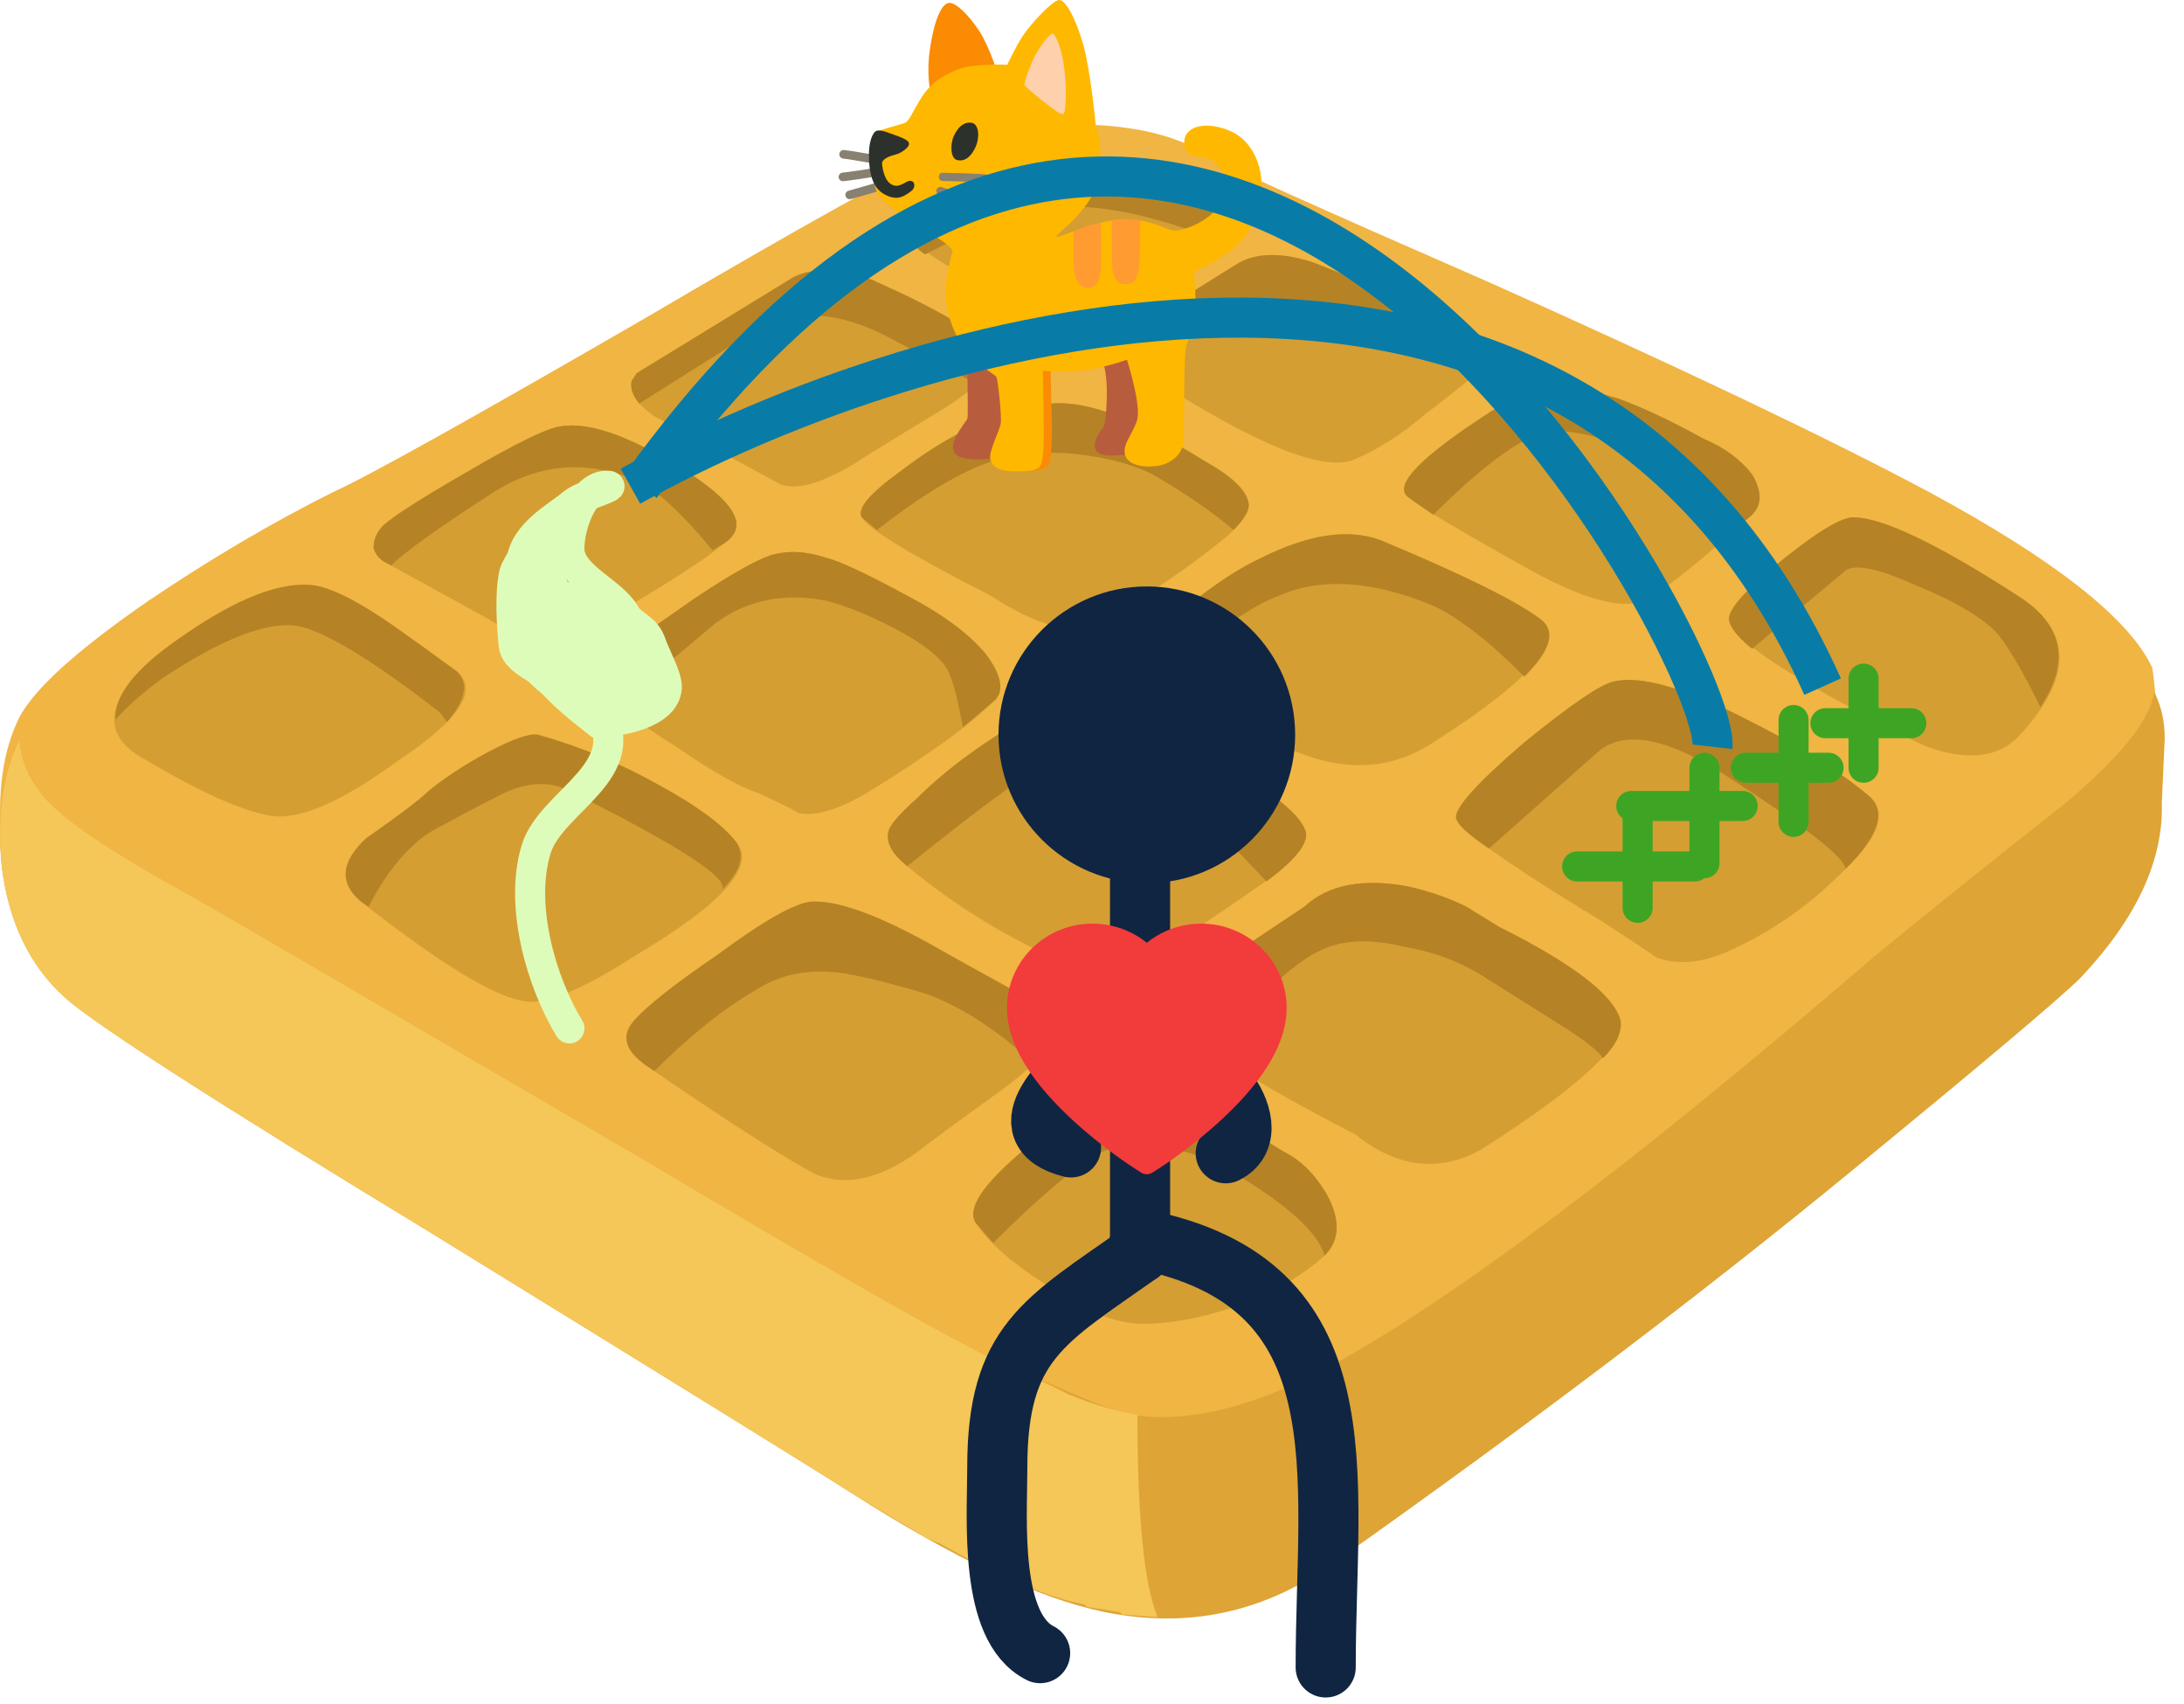 <svg width="109" height="85" viewBox="0 0 109 85" fill="none" xmlns="http://www.w3.org/2000/svg">
<path fill-rule="evenodd" clip-rule="evenodd" d="M107.388 33.255C107.471 33.338 107.643 35.23 107.892 38.931C107.976 41.789 106.63 44.733 103.853 47.761C102.757 48.936 98.97 52.219 92.492 57.597C84.579 64.242 75.912 70.885 66.485 77.527C63.036 79.967 59.25 80.764 55.124 79.924C51.842 79.25 47.634 77.275 42.501 73.993C40.734 72.817 33.665 68.402 21.294 60.748C10.776 54.194 4.76 50.243 3.245 48.896C1.478 47.299 0.425 45.069 0.089 42.211C-0.163 39.605 0.132 37.46 0.973 35.778C1.73 34.347 3.876 32.415 7.411 29.975C10.524 27.874 13.596 26.065 16.626 24.551C18.31 23.794 23.442 20.936 32.026 15.974C40.188 11.18 45.111 8.448 46.795 7.774C49.573 6.596 52.35 6.092 55.127 6.261C57.316 6.43 59.04 6.934 60.302 7.774C60.976 8.196 65.647 10.297 74.314 14.082C83.908 18.37 91.229 21.859 96.279 24.551C102.505 27.914 106.209 30.815 107.388 33.255Z" fill="#F0B543"/>
<path fill-rule="evenodd" clip-rule="evenodd" d="M107.893 40.066C107.976 42.924 106.631 45.825 103.854 48.769C102.844 49.779 99.056 52.975 92.492 58.356C84.918 64.577 76.249 71.136 66.486 78.034C63.037 80.473 59.25 81.271 55.125 80.43C51.843 79.757 47.634 77.779 42.502 74.499C41.07 73.576 34.001 69.201 21.294 61.381C10.774 54.991 4.758 51.123 3.243 49.776C1.476 48.179 0.423 45.992 0.087 43.217C-0.165 40.694 0.13 38.593 0.971 36.91C1.054 38.171 1.645 39.306 2.738 40.316C3.917 41.408 6.273 42.922 9.807 44.857C11.575 45.866 18.939 50.157 31.898 57.725C42.502 64.032 48.604 67.478 50.202 68.069C53.736 69.668 55.839 70.508 56.513 70.592C59.207 71.013 62.403 70.254 66.107 68.321C72.252 65.041 81.381 58.187 93.499 47.763C95.941 45.745 99.137 43.179 103.094 40.068C105.873 37.715 107.345 35.863 107.512 34.518C107.933 35.358 108.1 36.284 108.017 37.293L107.893 40.066Z" fill="#DEA435"/>
<path fill-rule="evenodd" clip-rule="evenodd" d="M21.297 61.384C10.777 54.993 4.76 51.126 3.246 49.779C1.478 48.182 0.426 45.995 0.09 43.22C-0.163 40.697 0.133 38.595 0.973 36.913C1.057 38.174 1.647 39.309 2.741 40.318C3.92 41.411 6.275 42.924 9.81 44.859C11.577 45.868 18.941 50.16 31.901 57.728C42.504 64.035 48.606 67.481 50.204 68.072C50.962 68.41 52.014 68.912 53.36 69.585C54.622 70.09 55.758 70.428 56.768 70.594C56.768 75.723 57.104 79.086 57.778 80.686L56.011 80.559L55.885 80.433L54.244 80.178L54.117 80.052C52.769 79.8 50.962 79.129 48.689 78.034L48.311 77.779L46.922 77.022L46.291 76.77L42.504 74.5C41.073 73.579 34.004 69.204 21.297 61.384Z" fill="#F5C658"/>
<path fill-rule="evenodd" clip-rule="evenodd" d="M22.812 33.507C23.907 34.432 22.938 35.903 19.908 37.922C17.048 40.023 14.902 40.949 13.47 40.697C12.039 40.444 9.979 39.518 7.285 37.922C5.856 37.165 5.392 36.198 5.897 35.02C6.318 34.011 7.325 32.962 8.926 31.867C11.787 29.849 14.059 28.966 15.743 29.218C16.669 29.387 17.972 30.058 19.656 31.236C20.497 31.824 21.549 32.581 22.812 33.507Z" fill="#D49E33"/>
<path fill-rule="evenodd" clip-rule="evenodd" d="M27.987 21.271C29.502 21.019 31.731 21.859 34.678 23.794C36.781 25.222 37.286 26.317 36.192 27.074C35.097 28 32.701 29.513 28.997 31.615C28.156 32.119 27.273 32.245 26.346 31.993C26.094 31.907 25.42 31.529 24.326 30.858L19.277 28.083C18.941 27.914 18.729 27.662 18.646 27.326C18.646 26.905 18.815 26.526 19.151 26.191C19.739 25.686 21.128 24.803 23.317 23.542C25.758 22.111 27.313 21.355 27.987 21.271Z" fill="#D49E33"/>
<path fill-rule="evenodd" clip-rule="evenodd" d="M49.699 17.991C49.614 18.496 48.816 19.253 47.301 20.262C45.364 21.44 44.062 22.24 43.388 22.659C41.368 24.003 39.896 24.508 38.969 24.172L32.658 20.766C31.817 20.179 31.439 19.631 31.522 19.127L31.774 18.622L39.601 13.829C40.275 13.493 41.073 13.407 41.999 13.576C42.504 13.66 43.009 13.786 43.514 13.955L45.155 14.712C48.268 16.225 49.783 17.318 49.699 17.991Z" fill="#D49E33"/>
<path fill-rule="evenodd" clip-rule="evenodd" d="M48.058 13.703C45.786 12.441 44.945 11.601 45.534 11.18C47.806 9.833 50.626 8.91 53.991 8.405C55.589 8.153 57.569 8.572 59.924 9.667C60.429 9.919 60.934 10.128 61.439 10.297C61.691 10.464 61.565 10.759 61.06 11.18C57.357 14.207 55.211 15.89 54.622 16.226C53.782 16.561 51.593 15.721 48.058 13.703Z" fill="#D49E33"/>
<path fill-rule="evenodd" clip-rule="evenodd" d="M18.015 44.986C16.922 44.06 17.005 43.01 18.267 41.832C19.951 40.654 21.002 39.857 21.423 39.435C22.264 38.762 23.233 38.131 24.326 37.543C25.589 36.87 26.43 36.577 26.851 36.66C28.954 37.248 30.974 38.091 32.91 39.183C34.761 40.192 36.023 41.118 36.697 41.958C37.793 43.136 36.152 45.028 31.774 47.635C28.914 49.486 26.977 50.243 25.968 49.905C24.536 49.653 21.885 48.013 18.015 44.986Z" fill="#D49E33"/>
<path fill-rule="evenodd" clip-rule="evenodd" d="M30.259 34.516C29.924 33.928 30.05 33.297 30.638 32.624C31.143 32.203 31.648 31.867 32.153 31.615L34.678 29.849C36.445 28.671 37.707 27.957 38.465 27.704C39.305 27.452 40.232 27.495 41.242 27.831C41.916 28 43.261 28.63 45.281 29.723C47.048 30.648 48.351 31.615 49.194 32.624C49.952 33.633 50.121 34.39 49.699 34.894C48.437 36.156 46.291 37.712 43.261 39.562C41.833 40.402 40.694 40.737 39.853 40.571C39.77 40.487 39.096 40.149 37.833 39.562C36.993 39.309 35.645 38.552 33.794 37.291C31.774 36.03 30.595 35.104 30.259 34.516Z" fill="#D49E33"/>
<path fill-rule="evenodd" clip-rule="evenodd" d="M60.177 23.037C61.691 23.877 62.406 24.634 62.323 25.308C62.323 25.56 61.987 26.024 61.313 26.695C59.376 28.292 57.273 29.723 55.001 30.984C53.739 31.741 51.888 31.32 49.447 29.723C45.491 27.704 43.345 26.403 43.009 25.812C42.757 25.391 43.388 24.634 44.903 23.542C45.998 22.702 47.048 22.028 48.058 21.523C50.247 20.683 51.719 20.219 52.476 20.136C54.244 19.967 56.811 20.936 60.177 23.037Z" fill="#D49E33"/>
<path fill-rule="evenodd" clip-rule="evenodd" d="M65.478 13.072C65.731 13.155 67.289 13.786 70.149 14.964C73.683 16.647 74.822 17.908 73.56 18.748C72.633 19.505 71.833 20.136 71.161 20.64C69.982 21.65 68.803 22.407 67.627 22.911C66.112 23.585 62.747 22.238 57.528 18.875C56.94 18.453 56.688 17.908 56.771 17.235C56.854 16.561 57.15 16.057 57.654 15.721L61.694 13.198C62.618 12.611 63.878 12.568 65.478 13.072Z" fill="#D49E33"/>
<path fill-rule="evenodd" clip-rule="evenodd" d="M46.922 47.382C47.51 47.717 48.647 48.348 50.331 49.274C51.759 50.2 52.519 50.957 52.603 51.544C52.603 52.132 51.762 53.058 50.078 54.32C47.975 55.836 46.544 56.885 45.786 57.473C43.935 58.818 42.252 59.199 40.737 58.608C39.139 57.768 36.319 55.959 32.279 53.184C31.186 52.428 30.974 51.671 31.648 50.916C32.322 50.16 33.711 49.067 35.814 47.637C38.086 45.954 39.644 45.071 40.484 44.988C41.83 44.902 43.976 45.699 46.922 47.382Z" fill="#D49E33"/>
<path fill-rule="evenodd" clip-rule="evenodd" d="M65.1 41.327C65.438 41.832 64.847 42.672 63.332 43.85C62.997 44.102 61.648 45.028 59.293 46.625C56.685 48.222 54.622 48.686 53.108 48.013C50.331 46.837 47.722 45.237 45.281 43.219C44.44 42.546 44.145 41.915 44.398 41.327C44.564 40.992 45.029 40.487 45.786 39.813C47.218 38.386 49.111 36.995 51.467 35.651C53.234 34.559 55.463 34.811 58.157 36.408C62.365 38.678 64.681 40.318 65.1 41.327Z" fill="#D49E33"/>
<path fill-rule="evenodd" clip-rule="evenodd" d="M71.538 37.039C69.351 38.467 66.91 38.552 64.219 37.291C62.535 36.534 61.189 35.903 60.179 35.399C58.243 34.39 57.233 33.593 57.15 33.002C56.983 32.414 57.697 31.488 59.295 30.227C60.641 29.135 61.863 28.335 62.956 27.83C65.314 26.655 67.291 26.36 68.889 26.947C72.931 28.63 75.579 29.932 76.842 30.858C78.185 31.867 76.418 33.928 71.538 37.039Z" fill="#D49E33"/>
<path fill-rule="evenodd" clip-rule="evenodd" d="M70.275 24.803C69.518 24.215 70.906 22.785 74.441 20.514C76.291 19.336 78.394 19.127 80.753 19.884C81.932 20.305 83.361 20.978 85.044 21.902C86.052 22.323 86.855 22.911 87.443 23.668C87.945 24.508 87.945 25.181 87.443 25.686C84.918 27.956 83.191 29.344 82.265 29.849C81.172 30.522 79.066 29.975 75.953 28.209C72.504 26.274 70.611 25.139 70.275 24.803Z" fill="#D49E33"/>
<path fill-rule="evenodd" clip-rule="evenodd" d="M100.698 36.786C99.688 37.795 98.216 37.964 96.279 37.291C95.605 37.038 94.047 36.239 91.606 34.894C87.819 32.792 86.052 31.405 86.304 30.731C86.471 30.144 87.4 29.175 89.081 27.83C90.765 26.486 91.901 25.812 92.492 25.812C93.921 25.812 96.655 27.116 100.698 29.722C103.475 31.488 103.475 33.842 100.698 36.786Z" fill="#D49E33"/>
<path fill-rule="evenodd" clip-rule="evenodd" d="M80.5 34.011C81.846 33.676 84.075 34.306 87.188 35.903C89.713 37.165 91.732 38.426 93.247 39.688C94.254 40.528 93.795 41.832 91.859 43.598C90.258 45.195 88.448 46.456 86.43 47.382C85.002 48.056 83.739 48.182 82.644 47.76C82.56 47.675 81.674 47.087 79.993 45.994C75.279 43.136 72.838 41.41 72.671 40.823C72.588 40.318 73.724 39.057 76.082 37.038C78.354 35.189 79.829 34.18 80.5 34.011Z" fill="#D49E33"/>
<path fill-rule="evenodd" clip-rule="evenodd" d="M73.936 57.347C71.833 58.525 69.73 58.27 67.624 56.59C62.575 53.984 59.798 52.218 59.293 51.29C58.957 50.702 59.293 49.862 60.303 48.767C60.891 48.179 61.482 47.672 62.07 47.254L65.1 45.235C66.279 44.14 68.003 43.805 70.275 44.226C71.371 44.478 72.338 44.814 73.179 45.235L74.82 46.244C78.521 48.094 80.543 49.65 80.876 50.912C81.131 52.092 78.816 54.237 73.936 57.347Z" fill="#D49E33"/>
<path fill-rule="evenodd" clip-rule="evenodd" d="M64.09 57.473C64.93 57.894 65.645 58.608 66.236 59.62C66.91 60.881 66.867 61.888 66.11 62.645C65.1 63.571 63.752 64.37 62.07 65.041C60.219 65.715 58.536 66.051 57.021 66.051C55.675 66.051 54.032 65.377 52.098 64.032C50.414 62.937 49.278 61.928 48.689 61.005C48.268 60.331 48.985 59.196 50.835 57.597C52.267 56.335 53.612 55.329 54.875 54.572C56.306 53.815 58.283 54.193 60.808 55.707L61.818 56.086L64.09 57.473Z" fill="#D49E33"/>
<path fill-rule="evenodd" clip-rule="evenodd" d="M5.77 35.903C5.687 34.725 6.737 33.38 8.926 31.867C11.787 29.848 14.059 28.965 15.743 29.218C16.669 29.387 17.972 30.058 19.656 31.236C20.497 31.824 21.549 32.581 22.812 33.507C23.4 34.094 23.233 34.937 22.307 36.029C22.138 35.777 22.011 35.608 21.928 35.525C18.563 32.919 16.205 31.488 14.859 31.236C13.344 30.984 11.072 31.867 8.042 33.885C7.033 34.642 6.275 35.315 5.77 35.903Z" fill="#B58325"/>
<path fill-rule="evenodd" clip-rule="evenodd" d="M34.678 23.794C36.781 25.222 37.286 26.317 36.192 27.074L35.561 27.452C33.963 25.517 32.658 24.341 31.648 23.92C29.123 22.911 26.725 23.163 24.453 24.677C21.845 26.36 20.204 27.535 19.53 28.209L19.277 28.083C18.941 27.914 18.729 27.662 18.646 27.326C18.646 26.905 18.815 26.526 19.151 26.191C19.739 25.686 21.128 24.803 23.317 23.542C25.758 22.111 27.313 21.355 27.987 21.271C29.502 21.019 31.731 21.859 34.678 23.794Z" fill="#B58325"/>
<path fill-rule="evenodd" clip-rule="evenodd" d="M49.699 17.991C49.699 18.327 49.364 18.705 48.689 19.127L44.398 16.856C41.873 15.509 39.644 15.385 37.707 16.478L31.901 20.136C31.565 19.714 31.439 19.336 31.522 19L31.774 18.622L39.601 13.829C40.275 13.493 41.073 13.407 41.999 13.576C42.504 13.66 43.009 13.786 43.514 13.955L45.155 14.712C48.268 16.225 49.783 17.318 49.699 17.991Z" fill="#B58325"/>
<path fill-rule="evenodd" clip-rule="evenodd" d="M61.06 11.18L60.303 11.811C56.938 10.549 54.244 10.085 52.224 10.423C50.792 10.592 48.773 11.349 46.165 12.694C45.324 12.106 45.112 11.601 45.534 11.18C47.806 9.833 50.626 8.91 53.991 8.405C55.589 8.153 57.569 8.572 59.924 9.667C60.429 9.919 60.934 10.128 61.439 10.297C61.691 10.466 61.565 10.759 61.06 11.18Z" fill="#B58325"/>
<path fill-rule="evenodd" clip-rule="evenodd" d="M25.463 39.435C25.21 39.519 23.991 40.149 21.802 41.328C20.54 42.001 19.403 43.303 18.394 45.238L18.015 44.986C16.922 44.06 17.005 43.01 18.267 41.832C19.951 40.654 21.002 39.857 21.423 39.435C22.264 38.762 23.233 38.131 24.326 37.543C25.589 36.87 26.43 36.577 26.851 36.66C28.954 37.248 30.974 38.091 32.91 39.183C34.761 40.192 36.023 41.118 36.697 41.958C37.202 42.632 36.993 43.429 36.066 44.355V44.229C35.983 43.555 33.415 41.958 28.366 39.435C27.525 39.014 26.556 39.014 25.463 39.435Z" fill="#B58325"/>
<path fill-rule="evenodd" clip-rule="evenodd" d="M32.153 31.615L34.678 29.849C36.445 28.671 37.707 27.957 38.465 27.704C39.305 27.452 40.232 27.495 41.242 27.831C41.916 28 43.261 28.63 45.281 29.723C47.048 30.648 48.351 31.615 49.194 32.624C49.952 33.633 50.121 34.39 49.699 34.894L48.058 36.282C47.806 34.937 47.596 34.095 47.427 33.759C47.261 33.086 46.417 32.331 44.903 31.489C43.474 30.732 42.252 30.227 41.242 29.975C39.139 29.554 37.286 29.932 35.688 31.11L30.891 35.147L30.259 34.516C29.924 33.928 30.05 33.297 30.638 32.624C31.143 32.203 31.648 31.867 32.153 31.615Z" fill="#B58325"/>
<path fill-rule="evenodd" clip-rule="evenodd" d="M60.177 23.037C61.522 23.794 62.237 24.508 62.323 25.182C62.323 25.517 62.07 25.938 61.565 26.443C60.472 25.517 59.124 24.594 57.526 23.668C56.516 23.163 55.254 22.828 53.739 22.659C52.055 22.49 50.626 22.616 49.447 23.037C47.932 23.542 46.038 24.677 43.766 26.443L43.009 25.812C42.757 25.391 43.388 24.634 44.902 23.542C45.998 22.702 47.048 22.028 48.058 21.523C50.247 20.683 51.719 20.219 52.476 20.136C54.244 19.967 56.811 20.936 60.177 23.037Z" fill="#B58325"/>
<path fill-rule="evenodd" clip-rule="evenodd" d="M70.149 14.964C73.683 16.647 74.822 17.908 73.56 18.748C71.285 17.404 69.099 16.352 66.993 15.595C64.635 14.755 62.575 14.755 60.808 15.595C59.798 16.016 58.536 16.899 57.021 18.244C56.516 17.318 56.725 16.478 57.652 15.721L61.691 13.198C62.618 12.611 63.878 12.568 65.478 13.072C65.731 13.155 67.289 13.786 70.149 14.964Z" fill="#B58325"/>
<path fill-rule="evenodd" clip-rule="evenodd" d="M52.603 51.545C52.603 51.88 52.267 52.385 51.593 53.058C49.656 51.292 47.806 50.117 46.038 49.529C44.019 48.938 42.587 48.603 41.747 48.52C40.232 48.351 38.886 48.646 37.707 49.403C36.109 50.329 34.425 51.673 32.658 53.442L32.279 53.184C31.186 52.428 30.974 51.671 31.648 50.916C32.322 50.16 33.711 49.067 35.814 47.637C38.086 45.954 39.644 45.071 40.484 44.988C41.833 44.905 43.976 45.702 46.922 47.385C47.51 47.72 48.647 48.351 50.331 49.277C51.762 50.2 52.519 50.957 52.603 51.545Z" fill="#B58325"/>
<path fill-rule="evenodd" clip-rule="evenodd" d="M58.157 36.408C62.365 38.678 64.681 40.318 65.1 41.327C65.438 41.915 64.807 42.798 63.206 43.976L60.681 41.327C59.672 40.318 58.326 39.435 56.642 38.678C54.791 37.921 53.4 37.712 52.476 38.047C51.636 38.3 49.237 40.023 45.281 43.219C44.44 42.546 44.145 41.915 44.398 41.327C44.564 40.992 45.029 40.487 45.786 39.813C47.218 38.386 49.111 36.995 51.467 35.651C53.234 34.559 55.463 34.811 58.157 36.408Z" fill="#B58325"/>
<path fill-rule="evenodd" clip-rule="evenodd" d="M76.082 33.759C74.315 31.993 72.797 30.815 71.535 30.227C68.508 28.966 65.943 28.797 63.837 29.723C62.408 30.227 60.429 31.657 57.904 34.011C57.4 33.507 57.147 33.171 57.147 33.002C56.98 32.414 57.695 31.488 59.293 30.227C60.639 29.135 61.861 28.335 62.954 27.83C65.312 26.655 67.289 26.36 68.887 26.947C72.929 28.63 75.577 29.932 76.839 30.858C77.68 31.446 77.43 32.414 76.082 33.759Z" fill="#B58325"/>
<path fill-rule="evenodd" clip-rule="evenodd" d="M85.044 21.902C86.052 22.323 86.855 22.911 87.443 23.668C87.945 24.508 87.945 25.181 87.443 25.686L86.559 26.443C86.393 25.433 86.14 24.803 85.802 24.551C85.128 24.046 83.908 23.415 82.141 22.659C80.038 21.818 78.48 21.44 77.471 21.523C76.208 21.609 74.231 22.994 71.535 25.686L70.273 24.803C69.515 24.215 70.904 22.785 74.438 20.514C76.291 19.336 78.394 19.127 80.753 19.883C81.932 20.305 83.361 20.976 85.044 21.902Z" fill="#B58325"/>
<path fill-rule="evenodd" clip-rule="evenodd" d="M64.09 57.473C64.931 57.894 65.645 58.608 66.236 59.62C66.91 60.881 66.867 61.888 66.11 62.645C65.771 61.469 64.173 60.039 61.313 58.359C60.303 57.771 59.167 57.39 57.904 57.223C56.556 57.057 55.506 57.18 54.749 57.599C53.486 58.359 51.759 59.829 49.573 62.014L48.689 61.005C48.268 60.331 48.985 59.196 50.835 57.597C52.267 56.335 53.612 55.329 54.875 54.572C56.306 53.815 58.283 54.193 60.808 55.707L61.818 56.086L64.09 57.473Z" fill="#B58325"/>
<path fill-rule="evenodd" clip-rule="evenodd" d="M74.315 48.896C73.052 48.056 71.664 47.508 70.149 47.256C68.468 46.835 67.076 46.877 65.986 47.382C64.638 47.97 62.83 49.653 60.558 52.428C59.884 52.009 59.465 51.63 59.295 51.292C58.96 50.705 59.295 49.864 60.305 48.77C60.894 48.182 61.484 47.675 62.073 47.256L65.102 45.238C66.281 44.143 68.006 43.807 70.278 44.229C71.374 44.481 72.34 44.816 73.181 45.238L74.822 46.247C78.523 48.096 80.546 49.653 80.879 50.914C80.962 51.502 80.669 52.133 79.995 52.806C79.829 52.468 79.069 51.88 77.723 51.04L74.315 48.896Z" fill="#B58325"/>
<path fill-rule="evenodd" clip-rule="evenodd" d="M80.5 34.011C81.846 33.676 84.075 34.306 87.188 35.903C89.713 37.165 91.732 38.426 93.247 39.688C94.171 40.444 93.795 41.663 92.111 43.346C92.028 42.758 90.091 41.244 86.304 38.804C83.358 36.87 81.212 36.408 79.866 37.417L74.312 42.336C73.302 41.663 72.754 41.161 72.671 40.823C72.588 40.318 73.724 39.057 76.082 37.038C78.354 35.189 79.829 34.18 80.5 34.011Z" fill="#B58325"/>
<path fill-rule="evenodd" clip-rule="evenodd" d="M101.834 35.273C100.826 33.254 100.069 31.993 99.564 31.488C98.806 30.731 97.504 29.975 95.651 29.218C93.8 28.378 92.621 28.123 92.116 28.461L87.445 32.371C86.602 31.698 86.226 31.153 86.309 30.731C86.476 30.144 87.405 29.175 89.087 27.83C90.77 26.486 91.906 25.812 92.497 25.812C93.926 25.812 96.66 27.116 100.703 29.722C102.97 31.153 103.349 33.002 101.834 35.273Z" fill="#B58325"/>
<path d="M57.236 44.064C61.325 44.064 64.639 40.75 64.639 36.662C64.639 32.574 61.325 29.26 57.236 29.26C53.148 29.26 49.834 32.574 49.834 36.662C49.834 40.75 53.148 44.064 57.236 44.064Z" fill="#102542"/>
<path d="M56.899 41.863V62.529" stroke="#102542" stroke-width="3" stroke-linecap="round"/>
<path d="M56.899 62.528C52.115 65.906 49.773 66.984 49.773 73.218C49.773 75.776 49.341 81.197 51.911 82.482" stroke="#102542" stroke-width="3" stroke-linecap="round"/>
<path d="M56.899 61.816C68.161 64.013 66.163 73.512 66.163 83.195" stroke="#102542" stroke-width="3" stroke-linecap="round"/>
<path d="M54.879 52.26C53.269 53.518 50.079 56.405 53.453 57.249" stroke="#102542" stroke-width="3" stroke-linecap="round"/>
<path d="M55.474 52.552C58.983 52.552 59.404 52.12 61.175 54.334C61.946 55.297 62.471 56.892 61.175 57.541" stroke="#102542" stroke-width="3" stroke-linecap="round"/>
<path d="M63.877 48.647C63.661 48.145 63.349 47.691 62.958 47.309C62.567 46.926 62.106 46.621 61.601 46.412C61.076 46.194 60.514 46.083 59.946 46.084C59.15 46.084 58.372 46.302 57.697 46.714C57.535 46.813 57.382 46.921 57.236 47.039C57.091 46.921 56.938 46.813 56.776 46.714C56.101 46.302 55.323 46.084 54.527 46.084C53.953 46.084 53.397 46.194 52.872 46.412C52.365 46.622 51.908 46.924 51.515 47.309C51.124 47.69 50.812 48.145 50.596 48.647C50.371 49.169 50.256 49.723 50.256 50.293C50.256 50.831 50.366 51.392 50.584 51.962C50.767 52.439 51.029 52.933 51.363 53.433C51.893 54.223 52.622 55.047 53.527 55.882C55.026 57.267 56.511 58.224 56.574 58.262L56.957 58.508C57.127 58.616 57.345 58.616 57.514 58.508L57.897 58.262C57.96 58.222 59.444 57.267 60.945 55.882C61.85 55.047 62.578 54.223 63.108 53.433C63.443 52.933 63.706 52.439 63.887 51.962C64.105 51.392 64.215 50.831 64.215 50.293C64.217 49.723 64.102 49.169 63.877 48.647Z" fill="#F23B3B"/>
<path d="M43.811 8.18C43.803 8.18 43.796 8.18 43.788 8.178C43.776 8.176 43.483 8.143 42.985 8.053C42.442 7.954 42.085 7.913 42.081 7.913C41.964 7.899 41.878 7.793 41.891 7.674C41.905 7.557 42.012 7.471 42.13 7.485C42.145 7.487 42.505 7.528 43.063 7.629C43.546 7.717 43.835 7.75 43.837 7.75C43.954 7.764 44.04 7.87 44.026 7.989C44.012 8.098 43.919 8.18 43.811 8.18Z" fill="#888071"/>
<path d="M42.069 9.041C41.962 9.041 41.868 8.961 41.856 8.852C41.853 8.824 41.855 8.795 41.863 8.768C41.871 8.741 41.884 8.716 41.901 8.694C41.919 8.671 41.941 8.653 41.966 8.639C41.99 8.626 42.017 8.617 42.046 8.614C42.051 8.614 42.594 8.549 42.87 8.504C43.155 8.459 43.796 8.358 43.796 8.358L43.862 8.782L42.938 8.928C42.653 8.975 42.118 9.038 42.094 9.04C42.085 9.04 42.077 9.041 42.069 9.041Z" fill="#888071"/>
<path d="M42.407 9.94C42.313 9.94 42.227 9.879 42.2 9.784C42.167 9.67 42.233 9.551 42.348 9.518L43.887 9.078C43.942 9.065 43.999 9.072 44.048 9.1C44.097 9.128 44.133 9.174 44.148 9.228C44.163 9.282 44.157 9.34 44.13 9.39C44.103 9.439 44.058 9.476 44.005 9.493L42.466 9.932C42.448 9.936 42.426 9.94 42.407 9.94Z" fill="#888071"/>
<path d="M50.372 15.747L48.255 17.37C48.255 17.37 48.337 20.753 48.282 20.889C48.227 21.026 47.485 21.879 47.567 22.374C47.632 22.758 47.925 22.895 48.721 22.924C49.518 22.954 51.141 22.594 51.141 22.594L50.372 15.747Z" fill="#B85C3E"/>
<path d="M56.587 17.038L55.02 17.917C55.02 17.917 55.241 18.577 55.241 19.512C55.241 20.448 55.159 21.034 55.104 21.227C55.05 21.421 54.591 21.786 54.637 22.317C54.659 22.563 54.968 22.756 55.516 22.729C56.065 22.702 56.864 22.647 56.864 22.647L57.661 17.45L56.587 17.038Z" fill="#B85C3E"/>
<path d="M46.46 4.692C46.46 4.692 46.204 3.793 46.423 2.364C46.643 0.934 47.008 0.182 47.358 0.145C47.706 0.108 48.366 0.768 48.88 1.557C49.393 2.346 49.815 3.739 49.815 3.739L46.46 4.692Z" fill="#FB8B02"/>
<path d="M52.434 18.256C52.434 18.256 52.452 19.907 52.489 20.639C52.526 21.372 52.491 22.998 52.343 23.178C52.114 23.454 51.883 23.461 51.389 23.481C51.094 23.493 51.481 21.666 51.481 21.592C51.481 21.518 51.499 17.137 51.499 17.137L52.434 18.256Z" fill="#FB8B02"/>
<path d="M47.54 12.557C47.54 12.557 47.1 13.95 47.21 14.995C47.319 16.039 47.925 17.36 48.53 17.891C49.136 18.422 49.684 18.698 49.739 18.826C49.794 18.955 50.014 20.77 49.94 21.155C49.866 21.539 49.335 22.53 49.427 22.914C49.518 23.299 49.882 23.541 50.819 23.52C52.038 23.492 51.974 23.309 52.065 22.549C52.128 22.037 52.048 18.498 52.048 18.498C52.048 18.498 52.8 18.573 53.862 18.498C54.925 18.424 56.245 17.948 56.245 17.948C56.245 17.948 56.997 20.293 56.739 21.008C56.483 21.723 56.061 22.127 56.134 22.621C56.208 23.116 56.849 23.336 57.638 23.262C58.427 23.188 59.03 22.676 59.067 21.996C59.104 21.319 59.085 17.561 59.196 17.268C59.306 16.975 59.71 15.967 59.673 14.957C59.636 13.948 59.563 13.545 59.563 13.545C59.563 13.545 60.511 13.184 61.388 12.52C62.056 12.014 62.557 11.348 62.825 10.356C63.264 8.725 62.661 7.112 61.45 6.561C60.286 6.032 59.139 6.231 59.104 7.075C59.069 7.918 59.819 7.735 60.388 7.953C60.956 8.174 61.596 9.182 60.919 10.172C60.241 11.162 59.05 11.473 58.682 11.51C58.315 11.547 57.638 10.979 56.225 10.942C54.813 10.905 52.78 11.932 52.724 11.803C52.669 11.674 54.739 10.336 54.886 8.596C55.022 6.983 54.684 6.231 54.684 6.231C54.684 6.231 54.428 3.5 54.061 2.217C53.694 0.934 53.186 -0.019 52.856 0C52.526 0.018 51.464 1.174 51.079 1.742C50.694 2.311 50.272 3.227 50.272 3.227C50.272 3.227 48.632 3.166 47.907 3.428C47.247 3.666 46.495 4.069 46.018 4.821C45.542 5.573 45.395 6.012 45.175 6.121C44.954 6.231 43.909 6.451 43.817 6.58C43.725 6.709 43.487 8.414 43.542 8.67C43.596 8.926 43.639 9.524 43.944 9.862C44.292 10.246 45.255 10.897 46.016 11.383C46.753 11.852 47.468 12.227 47.54 12.557Z" fill="#FFB800"/>
<path d="M54.296 14.352C54.973 14.342 54.956 13.528 54.966 12.518C54.973 11.635 54.938 11.116 54.938 11.116C54.938 11.116 54.55 11.168 54.206 11.299C53.866 11.428 53.573 11.547 53.573 11.547V12.967C53.571 13.454 53.626 14.362 54.296 14.352Z" fill="#FF9B31"/>
<path d="M55.487 10.989C55.487 10.989 55.487 11.84 55.497 12.565C55.507 13.344 55.432 14.188 56.212 14.178C56.882 14.171 56.882 13.317 56.889 12.354C56.893 11.85 56.907 10.989 56.907 10.989C56.907 10.989 56.577 10.924 56.182 10.934C55.872 10.942 55.487 10.989 55.487 10.989Z" fill="#FF9B31"/>
<path d="M48.716 7.272C48.573 7.618 48.266 8.112 47.761 7.983C47.436 7.901 47.413 7.204 47.602 6.789C47.827 6.301 48.126 6.081 48.475 6.122C48.86 6.168 48.897 6.829 48.716 7.272Z" fill="#2C312C"/>
<path d="M45.368 7.167C45.358 6.946 44.79 6.792 44.35 6.626C43.977 6.487 43.772 6.479 43.673 6.571C43.573 6.663 43.452 6.901 43.397 7.268C43.343 7.635 43.362 8.256 43.452 8.643C43.544 9.038 43.69 9.532 44.341 9.79C44.899 10.01 45.229 9.708 45.468 9.542C45.77 9.333 45.639 8.837 45.212 9.092C44.891 9.286 44.671 9.34 44.423 9.157C44.083 8.905 44.001 8.159 44.028 8.094C44.147 7.815 44.624 7.747 44.817 7.673C45.011 7.598 45.378 7.36 45.368 7.167Z" fill="#2C312C"/>
<path d="M49.21 9.114H49.194C49.188 9.114 48.571 9.069 48.186 9.059L47.087 9.032C47.087 9.032 46.856 9.051 46.856 8.825C46.856 8.585 47.096 8.622 47.096 8.622L48.196 8.649C48.59 8.659 49.198 8.702 49.223 8.704C49.337 8.712 49.421 8.811 49.413 8.922C49.405 9.032 49.315 9.114 49.21 9.114Z" fill="#888071"/>
<path d="M48.86 10.452C48.831 10.452 48.8 10.446 48.772 10.432C48.768 10.43 48.282 10.198 47.843 10.048C47.386 9.893 46.874 9.727 46.874 9.727C46.766 9.692 46.706 9.577 46.741 9.469C46.776 9.362 46.891 9.301 46.999 9.337C46.999 9.337 47.514 9.503 47.973 9.659C48.438 9.817 48.928 10.052 48.95 10.063C49.051 10.112 49.094 10.235 49.046 10.337C49.011 10.409 48.936 10.452 48.86 10.452Z" fill="#888071"/>
<path d="M47.862 11.213C47.823 11.213 47.782 11.201 47.747 11.178C47.743 11.176 47.399 10.942 47.169 10.799C46.928 10.653 46.497 10.375 46.497 10.375C46.497 10.375 46.303 10.262 46.428 10.082C46.553 9.903 46.718 10.028 46.718 10.028C46.718 10.028 47.147 10.301 47.383 10.448C47.624 10.594 47.964 10.829 47.979 10.838C48.073 10.903 48.096 11.03 48.032 11.123C47.991 11.182 47.926 11.213 47.862 11.213Z" fill="#888071"/>
<path d="M52.532 1.669C52.438 1.635 51.831 2.342 51.528 3.044C51.225 3.745 51.116 4.13 51.143 4.253C51.155 4.307 51.505 4.61 52.022 5.022C52.559 5.448 52.901 5.71 53.053 5.696C53.204 5.682 53.247 4.514 53.122 3.456C52.997 2.397 52.682 1.723 52.532 1.669Z" fill="#FED0AB"/>
<path d="M28.419 51.312C27.02 49.017 25.895 45.178 26.761 42.363C27.506 39.942 31.88 38.45 29.808 35.342" stroke="#DEFCB9" stroke-width="1.5" stroke-linecap="round"/>
<path d="M29.808 36.037C27.455 34.198 25.989 32.836 25.989 29.788C25.989 28.258 25.805 27.541 26.857 26.489C27.411 25.936 28.017 25.588 28.612 25.101C29.1 24.702 30.92 24.233 30.29 24.233C29.032 24.233 28.38 26.408 28.419 27.435C28.471 28.771 30.549 29.503 31.197 30.636C31.559 31.271 32.209 31.244 32.508 32.141C32.69 32.686 33.309 33.78 33.28 34.301C33.206 35.635 30.819 36.037 29.808 36.037Z" stroke="#DEFCB9" stroke-width="1.5" stroke-linecap="round"/>
<path d="M26.683 28.052C27.63 30.477 28.433 32.203 30.078 34.031C30.298 34.275 31.505 35.697 31.505 35.516C31.505 35.373 31.093 33.304 31.004 33.279C30.206 33.051 27.829 30.673 27.725 29.788C27.613 28.837 27.031 28.218 27.031 27.184C27.031 26.136 25.741 28.25 25.661 28.611C25.438 29.618 25.536 31.209 25.642 32.218C25.732 33.071 27.645 33.752 28.265 34.147C28.695 34.42 30.426 36.236 31.119 35.612C31.956 34.859 31.891 33.938 31.891 32.912C31.891 31.578 29.569 29.788 28.265 29.788C27.91 29.788 26.78 31.626 26.838 32.141C26.89 32.608 29.183 32.01 29.461 31.871" stroke="#DEFCB9" stroke-width="1.5" stroke-linecap="round"/>
<path d="M31.964 24.26C60.464 -15.24 85.964 32.927 85.464 37.26" stroke="#087CA7" stroke-width="2"/>
<path d="M26.934 32.589C27.698 32.918 28.22 33.264 28.875 33.701C29.254 33.953 29.695 34.356 30.111 34.495" stroke="#DEFCB9" stroke-width="1.5" stroke-linecap="round"/>
<path d="M30.428 31.477C30.454 31.504 31.558 32.55 31.558 32.553C31.523 32.834 31.061 32.266 30.869 32.059C30.584 31.751 30.224 31.485 29.864 31.283C29.477 31.065 30.687 31.69 30.958 32.042C31.461 32.694 30.586 33.004 30.111 33.189C29.772 33.32 29.836 32.736 29.634 32.624C29.398 32.493 28.953 32.498 28.681 32.43" stroke="#DEFCB9" stroke-width="1.5" stroke-linecap="round"/>
<path d="M26.299 32.112C26.345 33.078 27.064 33.696 27.816 34.248C28.188 34.52 28.685 34.495 29.122 34.495C29.375 34.495 30.06 34.674 29.881 34.495C29.512 34.125 28.793 33.706 28.346 33.383C27.734 32.941 27.154 32.374 26.537 31.962C25.706 31.409 26.36 31.569 26.775 30.842" stroke="#DEFCB9" stroke-width="1.5" stroke-linecap="round"/>
<path d="M93.008 33.859V38.307" stroke="#3EA524" stroke-width="1.5" stroke-linecap="round"/>
<path d="M91.102 36.083H95.391" stroke="#3EA524" stroke-width="1.5" stroke-linecap="round"/>
<path d="M89.514 35.924V41.007" stroke="#3EA524" stroke-width="1.5" stroke-linecap="round"/>
<path d="M87.131 38.307H91.261" stroke="#3EA524" stroke-width="1.5" stroke-linecap="round"/>
<path d="M85.067 38.307V43.072" stroke="#3EA524" stroke-width="1.5" stroke-linecap="round"/>
<path d="M81.413 40.213H86.973" stroke="#3EA524" stroke-width="1.5" stroke-linecap="round"/>
<path d="M81.731 40.848V45.295" stroke="#3EA524" stroke-width="1.5" stroke-linecap="round"/>
<path d="M78.713 43.23H84.59" stroke="#3EA524" stroke-width="1.5" stroke-linecap="round"/>
<path d="M31.464 24.26C46.13 16.093 78.564 6.66 90.964 34.26" stroke="#087CA7" stroke-width="2"/>
</svg>

